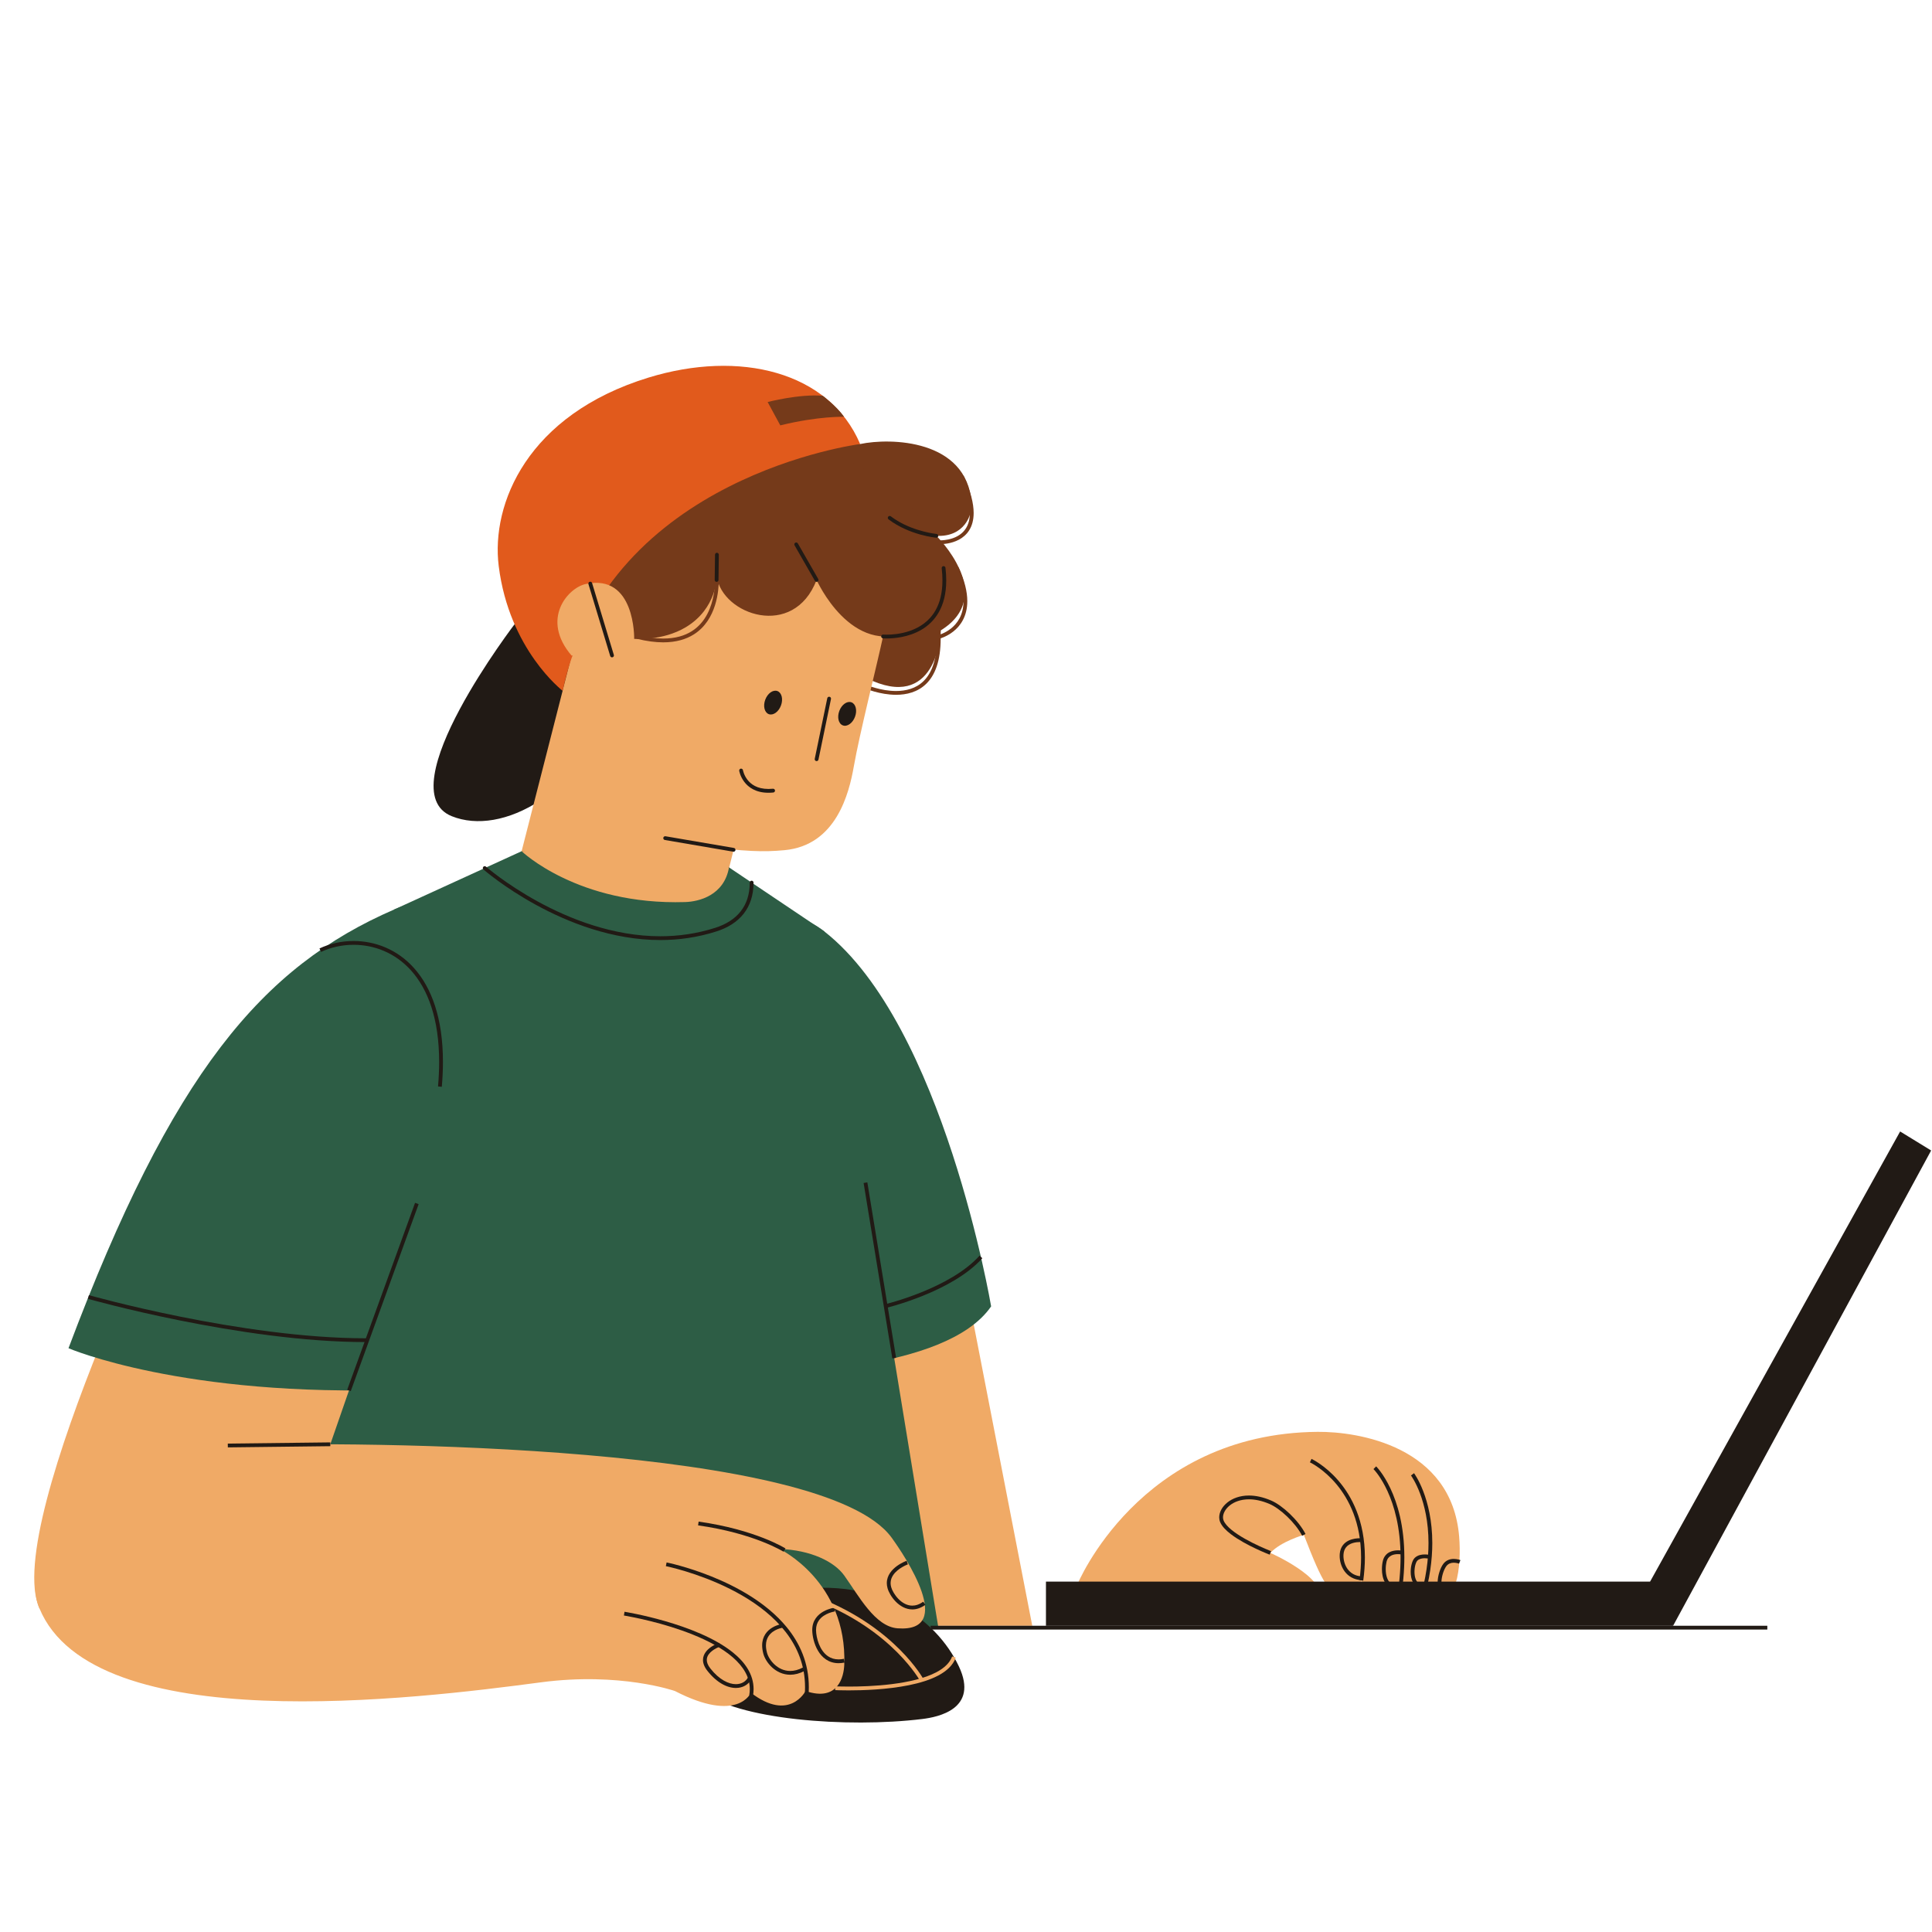 <svg xmlns="http://www.w3.org/2000/svg" width="1920" zoomAndPan="magnify" viewBox="0 0 1440 1440" height="1920" preserveAspectRatio="xMidYMid meet" version="1.0"><defs><clipPath id="705653db40"><path d="M 510 1183.309 L 719 1183.309 L 719 1283.871 L 510 1283.871 Z M 510 1183.309 " clip-rule="nonzero"/></clipPath></defs><path fill="#753a1a" d="M 644.871 513.145 C 644.973 513.168 655.688 517.852 667.871 517.863 C 675.559 517.863 683.941 515.973 690.379 509.633 C 696.832 503.305 701.129 492.73 701.117 475.906 C 701.117 473.941 701.062 471.883 700.941 469.742 L 698.113 469.906 C 698.234 471.996 698.289 473.996 698.289 475.906 C 698.289 492.289 694.137 501.988 688.402 507.621 C 682.66 513.258 675.125 515.023 667.871 515.035 C 662.137 515.035 656.648 513.918 652.605 512.781 C 650.582 512.219 648.914 511.656 647.766 511.234 C 647.191 511.023 646.75 510.848 646.453 510.727 C 646.145 510.617 646.012 510.551 646.012 510.551 L 644.871 513.145 " fill-opacity="1" fill-rule="nonzero"/><path fill="#211a15" d="M 384.738 463.656 C 384.738 463.656 288.445 588.875 336.691 608.34 C 373.703 623.273 433.043 593.051 466.066 514.836 L 384.738 463.656 " fill-opacity="1" fill-rule="nonzero"/><path fill="#f0aa66" d="M 718.766 951.199 L 769.398 1211.777 L 602.559 1211.777 L 591.246 859.738 L 718.766 951.199 " fill-opacity="1" fill-rule="nonzero"/><path fill="#753a1a" d="M 641.105 330.957 C 663.43 326.219 720.5 327.223 724.191 374.727 C 724.887 383.707 718.766 400.453 697.902 399.371 C 697.902 399.371 743.375 443.672 701.25 469.828 C 701.25 469.828 699.406 528.367 650.496 507.578 C 650.496 507.578 494.531 585.516 419.344 514.836 C 373.805 472.027 396.414 391.285 418.695 363.668 C 483.289 283.598 641.105 330.957 641.105 330.957 " fill-opacity="1" fill-rule="nonzero"/><path fill="#f0aa66" d="M 426.039 488.664 L 371.398 702.461 L 523.316 728.023 L 557.59 589.77 L 426.039 488.664 " fill-opacity="1" fill-rule="nonzero"/><path fill="#2d5d45" d="M 388.781 634.445 L 293.957 677.816 L 104.602 1213.16 L 699.406 1213.16 L 614.387 694.219 L 543.363 646.508 L 388.781 634.445 " fill-opacity="1" fill-rule="nonzero"/><path fill="#f0aa66" d="M 565.41 334.559 C 621.633 337.297 677.746 384.559 658.195 474.359 C 652.914 498.629 640.688 546.816 636.379 571.285 C 632.879 591.227 623.289 630.113 584.688 633.672 C 568.781 635.129 556.477 634.785 520.887 630.355 L 426.039 488.664 C 426.039 488.664 450.117 328.922 565.41 334.559 " fill-opacity="1" fill-rule="nonzero"/><path fill="#211a15" d="M 616.598 520.426 L 607.262 565.586 C 607.109 566.348 607.594 567.102 608.355 567.254 C 609.117 567.422 609.871 566.922 610.035 566.16 L 619.367 521 C 619.523 520.238 619.027 519.488 618.266 519.332 C 617.5 519.168 616.75 519.664 616.598 520.426 " fill-opacity="1" fill-rule="nonzero"/><path fill="#211a15" d="M 570.383 521.488 C 568.602 526.238 569.785 531.062 573.012 532.281 C 576.246 533.484 580.301 530.613 582.078 525.871 C 583.855 521.121 582.676 516.293 579.449 515.078 C 576.215 513.875 572.148 516.746 570.383 521.488 " fill-opacity="1" fill-rule="nonzero"/><path fill="#211a15" d="M 625.578 529.883 C 623.797 534.633 624.98 539.461 628.215 540.664 C 631.441 541.879 635.508 539.008 637.273 534.258 C 639.051 529.52 637.871 524.691 634.645 523.477 C 631.41 522.27 627.355 525.133 625.578 529.883 " fill-opacity="1" fill-rule="nonzero"/><path fill="#211a15" d="M 547.008 632.012 L 496.023 623.297 C 495.25 623.164 494.52 623.684 494.387 624.457 C 494.258 625.219 494.773 625.961 495.547 626.082 L 546.535 634.797 C 547.309 634.93 548.035 634.41 548.168 633.637 C 548.301 632.875 547.781 632.133 547.008 632.012 " fill-opacity="1" fill-rule="nonzero"/><path fill="#211a15" d="M 550.977 574.523 C 550.996 574.656 551.648 578.656 554.719 582.73 C 557.77 586.82 563.402 590.906 572.789 590.875 C 573.926 590.875 575.121 590.816 576.367 590.695 C 577.141 590.621 577.715 589.934 577.637 589.148 C 577.562 588.375 576.867 587.801 576.094 587.879 C 574.934 587.992 573.828 588.047 572.789 588.047 C 564.219 588.023 559.645 584.52 556.973 581.031 C 555.648 579.273 554.84 577.508 554.367 576.191 C 554.121 575.527 553.969 574.988 553.879 574.613 L 553.781 574.191 L 553.77 574.094 L 553.758 574.07 C 553.637 573.309 552.906 572.777 552.133 572.898 C 551.371 573.031 550.844 573.762 550.977 574.523 " fill-opacity="1" fill-rule="nonzero"/><path fill="#f0aa66" d="M 182.484 1260.145 L 310.691 890.562 L 142.699 850.789 C 142.699 850.789 0.566 1135.113 29.383 1198.742 L 182.484 1260.145 " fill-opacity="1" fill-rule="nonzero"/><path fill="#f0aa66" d="M 802.879 1181.234 C 802.879 1181.234 848.949 1068.375 982.039 1067.215 C 1012.168 1066.949 1082.031 1077.789 1087.566 1145.297 C 1089.312 1166.586 1086.441 1200.965 1065 1192.965 C 1065 1192.965 1051.148 1206.234 1042.191 1193.727 C 1042.191 1193.727 1016.598 1208.961 1014.676 1177.93 C 1014.676 1177.93 1012.336 1191.672 1001.023 1189.266 C 990.387 1187 986.523 1182.082 971.809 1144.016 C 971.809 1144.016 954.844 1148.809 946.848 1157.449 C 946.848 1157.449 988.445 1175.688 983.961 1192.004 C 983.961 1192.004 978.844 1204.586 914.859 1199.098 L 802.879 1181.234 " fill-opacity="1" fill-rule="nonzero"/><path fill="#211a15" d="M 947.355 1156.133 C 947.355 1156.121 946.879 1155.945 946.02 1155.594 C 943.012 1154.379 935.371 1151.152 928.035 1147 C 924.367 1144.934 920.777 1142.625 917.895 1140.258 C 915.012 1137.906 912.859 1135.465 912.008 1133.312 C 911.711 1132.582 911.555 1131.785 911.555 1130.934 C 911.543 1128.164 913.223 1124.781 916.516 1122.121 C 919.809 1119.457 924.668 1117.512 930.898 1117.504 C 935.359 1117.504 940.516 1118.508 946.293 1120.992 C 950.051 1122.594 954.898 1126.051 959.383 1130.352 C 963.867 1134.637 968.02 1139.773 970.551 1144.656 L 973.059 1143.363 C 970.328 1138.082 966 1132.781 961.34 1128.305 C 956.656 1123.844 951.664 1120.219 947.41 1118.398 C 941.324 1115.777 935.777 1114.676 930.898 1114.676 C 924.082 1114.676 918.559 1116.828 914.738 1119.922 C 910.926 1123.016 908.75 1127.059 908.727 1130.934 C 908.727 1132.117 908.949 1133.289 909.391 1134.383 C 910.75 1137.684 913.766 1140.691 917.465 1143.52 C 928.555 1151.969 946.281 1158.742 946.348 1158.762 L 947.355 1156.133 " fill-opacity="1" fill-rule="nonzero"/><path fill="#211a15" d="M 976.328 1089.941 L 976.414 1089.973 C 977.441 1090.469 986.984 1095.297 996.23 1106.41 C 1005.477 1117.547 1014.469 1134.934 1014.477 1160.828 C 1014.477 1166.109 1014.102 1171.734 1013.273 1177.73 L 1016.078 1178.117 C 1016.918 1171.996 1017.305 1166.242 1017.305 1160.828 C 1017.305 1133.41 1007.41 1114.996 997.48 1103.504 C 987.551 1092.027 977.641 1087.434 977.52 1087.367 L 976.34 1089.941 " fill-opacity="1" fill-rule="nonzero"/><path fill="#211a15" d="M 1023.711 1094.965 L 1023.758 1095.012 C 1024.773 1096.059 1043.883 1116.023 1043.891 1160.762 C 1043.891 1170.484 1042.988 1181.367 1040.801 1193.484 L 1043.582 1193.98 C 1045.805 1181.707 1046.719 1170.648 1046.719 1160.762 C 1046.73 1113.723 1025.887 1093.121 1025.688 1092.945 L 1023.711 1094.965 " fill-opacity="1" fill-rule="nonzero"/><path fill="#211a15" d="M 1051.668 1099.727 L 1051.691 1099.762 C 1052.352 1100.676 1064.723 1118.133 1064.723 1150.125 C 1064.723 1162.223 1062.957 1176.395 1058.117 1192.566 L 1060.824 1193.375 C 1065.742 1176.957 1067.551 1162.496 1067.551 1150.125 C 1067.551 1116.32 1054.055 1098.191 1053.934 1098.027 L 1051.668 1099.727 " fill-opacity="1" fill-rule="nonzero"/><path fill="#211a15" d="M 1239.562 1178.859 L 779.594 1178.859 L 779.594 1211.777 L 1247.02 1211.777 L 1239.562 1178.859 " fill-opacity="1" fill-rule="nonzero"/><path fill="#211a15" d="M 1229.867 1178.859 L 1416.25 843.336 L 1439.355 857.508 L 1247.02 1211.777 L 1229.867 1178.859 " fill-opacity="1" fill-rule="nonzero"/><path fill="#2d5d45" d="M 293.957 677.816 C 195.285 720.555 128.285 799.664 51.055 1004.887 C 51.055 1004.887 136.402 1041.664 299.426 1035.711 C 299.426 1035.711 406.555 629.043 293.957 677.816 " fill-opacity="1" fill-rule="nonzero"/><path fill="#2d5d45" d="M 614.387 694.219 C 552.641 645.887 572.832 809.816 574.492 1022.562 C 574.492 1022.562 704.598 1023.359 738.727 973.703 C 738.727 973.703 703.293 763.828 614.387 694.219 " fill-opacity="1" fill-rule="nonzero"/><path fill="#753a1a" d="M 511.168 467.477 C 534.352 453.559 534.285 429.762 534.285 429.762 C 538.195 458.098 591.469 476.945 608.645 432.27 C 608.645 432.27 634.445 490.289 678.539 470.215 C 705.137 458.109 726.41 409.523 653.09 356.145 C 603.961 320.363 471.027 257.527 428.059 448.102 L 472.684 476.172 C 472.684 476.172 493.672 477.984 511.168 467.477 " fill-opacity="1" fill-rule="nonzero"/><path fill="#f0aa66" d="M 388.781 634.445 C 388.781 634.445 430.668 674.809 510.648 672.348 C 521.062 672.027 539.719 667.375 543.363 646.508 L 466.066 628.863 L 388.781 634.445 " fill-opacity="1" fill-rule="nonzero"/><path fill="#211a15" d="M 667.891 1012.035 L 646.465 881.27 L 643.68 881.723 L 665.098 1012.5 " fill-opacity="1" fill-rule="nonzero"/><path fill="#211a15" d="M 261.438 1036.848 L 312.016 897.508 L 309.355 896.539 L 258.777 1035.875 " fill-opacity="1" fill-rule="nonzero"/><path fill="#e15a1c" d="M 641.105 330.957 C 641.105 330.957 453.508 354.785 419.344 514.836 C 419.344 514.836 379.535 484.422 371.707 421.852 C 365.93 375.652 392.957 309.184 483.344 281.434 C 551.008 260.664 617.977 276.617 641.105 330.957 " fill-opacity="1" fill-rule="nonzero"/><path fill="#f0aa66" d="M 472.684 476.172 C 472.684 476.172 473.688 427.188 436.477 435.309 C 423.199 438.203 402.801 461.535 426.039 488.664 L 472.684 476.172 " fill-opacity="1" fill-rule="nonzero"/><path fill="#211a15" d="M 457.52 488.137 L 441.305 434.566 C 441.082 433.816 440.289 433.398 439.547 433.617 C 438.797 433.848 438.375 434.633 438.598 435.387 L 454.812 488.953 C 455.043 489.691 455.828 490.125 456.578 489.891 C 457.32 489.672 457.75 488.875 457.52 488.137 " fill-opacity="1" fill-rule="nonzero"/><path fill="#753a1a" d="M 629.133 310.664 C 629.133 310.664 610.199 310.023 581.582 317.047 L 572.16 299.648 C 572.16 299.648 595.645 293.516 613.227 294.988 C 613.227 294.988 623.566 302.742 629.133 310.664 " fill-opacity="1" fill-rule="nonzero"/><path fill="#211a15" d="M 1015.25 1146.578 C 1015.219 1146.578 1014.602 1146.512 1013.617 1146.512 C 1011.672 1146.523 1008.293 1146.742 1005.121 1148.289 C 1003.531 1149.074 1002.008 1150.203 1000.816 1151.824 C 999.621 1153.438 998.793 1155.527 998.574 1158.078 C 998.527 1158.586 998.508 1159.117 998.508 1159.656 C 998.508 1163.316 999.566 1167.59 1002.152 1171.137 C 1004.715 1174.691 1008.91 1177.445 1014.789 1177.797 L 1014.965 1174.98 C 1009.883 1174.637 1006.602 1172.418 1004.426 1169.48 C 1002.273 1166.531 1001.324 1162.773 1001.332 1159.656 C 1001.332 1159.195 1001.355 1158.754 1001.391 1158.332 C 1001.578 1156.223 1002.219 1154.688 1003.09 1153.492 C 1004.395 1151.727 1006.328 1150.676 1008.324 1150.07 C 1010.324 1149.473 1012.348 1149.34 1013.617 1149.34 C 1014.047 1149.34 1014.391 1149.352 1014.621 1149.363 L 1014.887 1149.383 L 1014.953 1149.395 L 1015.25 1146.578 " fill-opacity="1" fill-rule="nonzero"/><path fill="#211a15" d="M 1045.605 1155.848 C 1045.539 1155.836 1044.09 1155.527 1042.082 1155.527 C 1040.227 1155.527 1037.863 1155.781 1035.664 1156.895 C 1033.465 1158 1031.477 1160.09 1030.715 1163.336 C 1030.305 1165.027 1030.008 1167.215 1030.008 1169.578 C 1030.02 1172.914 1030.582 1176.625 1032.438 1179.676 C 1033.367 1181.188 1034.637 1182.527 1036.316 1183.465 C 1037.984 1184.402 1040.016 1184.934 1042.402 1184.922 C 1043.074 1184.922 1043.781 1184.891 1044.523 1184.801 L 1044.203 1181.996 C 1043.562 1182.062 1042.965 1182.094 1042.402 1182.094 C 1040.426 1182.094 1038.91 1181.676 1037.695 1181 C 1035.895 1179.984 1034.703 1178.328 1033.918 1176.285 C 1033.145 1174.242 1032.836 1171.832 1032.836 1169.578 C 1032.836 1167.445 1033.113 1165.445 1033.453 1164.012 C 1034.082 1161.523 1035.363 1160.254 1036.957 1159.414 C 1038.547 1158.598 1040.492 1158.344 1042.082 1158.355 C 1042.93 1158.355 1043.684 1158.422 1044.211 1158.488 C 1044.477 1158.52 1044.688 1158.555 1044.82 1158.574 L 1044.977 1158.609 L 1045.008 1158.621 L 1045.605 1155.848 " fill-opacity="1" fill-rule="nonzero"/><path fill="#211a15" d="M 1065.309 1158.93 C 1065.242 1158.906 1063.84 1158.586 1061.93 1158.586 C 1059.719 1158.598 1056.738 1158.984 1054.484 1161.129 C 1053.414 1162.188 1052.738 1163.711 1052.23 1165.512 C 1051.723 1167.312 1051.449 1169.402 1051.449 1171.523 C 1051.449 1174.305 1051.922 1177.145 1053.191 1179.453 C 1053.832 1180.602 1054.695 1181.633 1055.82 1182.359 C 1056.938 1183.09 1058.316 1183.508 1059.844 1183.496 C 1060.426 1183.496 1061.023 1183.441 1061.652 1183.332 L 1061.145 1180.547 C 1060.672 1180.637 1060.238 1180.668 1059.844 1180.668 C 1058.805 1180.668 1058.031 1180.414 1057.355 1179.984 C 1056.363 1179.344 1055.578 1178.207 1055.047 1176.691 C 1054.52 1175.203 1054.273 1173.355 1054.273 1171.523 C 1054.273 1169.656 1054.527 1167.789 1054.949 1166.266 C 1055.359 1164.75 1056 1163.57 1056.441 1163.172 C 1057.809 1161.824 1060.062 1161.402 1061.93 1161.414 C 1062.727 1161.414 1063.434 1161.48 1063.93 1161.559 L 1064.504 1161.648 L 1064.656 1161.668 L 1064.691 1161.68 L 1065.309 1158.93 " fill-opacity="1" fill-rule="nonzero"/><path fill="#211a15" d="M 1088.527 1162.828 C 1088.43 1162.797 1086.316 1161.934 1083.559 1161.922 C 1082.32 1161.922 1080.949 1162.109 1079.59 1162.652 C 1078.234 1163.191 1076.895 1164.133 1075.805 1165.547 C 1074.645 1167.082 1073.605 1169.246 1072.832 1171.711 C 1072.047 1174.176 1071.539 1176.914 1071.527 1179.52 C 1071.539 1181.973 1071.98 1184.359 1073.285 1186.258 C 1074.578 1188.184 1076.852 1189.406 1079.734 1189.387 C 1080.363 1189.387 1081.016 1189.332 1081.711 1189.23 L 1081.293 1186.426 C 1080.719 1186.516 1080.199 1186.559 1079.734 1186.559 C 1077.57 1186.523 1076.445 1185.816 1075.605 1184.656 C 1074.785 1183.477 1074.355 1181.633 1074.355 1179.52 C 1074.355 1177.289 1074.82 1174.793 1075.516 1172.562 C 1076.223 1170.34 1077.184 1168.387 1078.047 1167.27 C 1078.828 1166.266 1079.703 1165.656 1080.652 1165.27 C 1081.59 1164.895 1082.598 1164.75 1083.559 1164.75 C 1084.629 1164.75 1085.633 1164.938 1086.352 1165.117 C 1086.715 1165.203 1087.004 1165.293 1087.203 1165.359 L 1087.41 1165.438 L 1087.469 1165.457 L 1088.527 1162.828 " fill-opacity="1" fill-rule="nonzero"/><g clip-path="url(#705653db40)"><path fill="#211a15" d="M 687.363 1281.254 C 699.207 1279.809 729.648 1273.797 714.734 1242.113 C 698.199 1206.961 651.621 1168.418 568.625 1189.297 C 548.18 1194.434 482.48 1226.031 522.898 1260.145 C 548.512 1281.75 631.605 1288.082 687.363 1281.254 " fill-opacity="1" fill-rule="nonzero"/></g><path fill="#f0aa66" d="M 167.551 1077.457 C 274.57 1073.734 614.387 1077.137 664.543 1146.047 C 674.508 1159.746 712.703 1216.848 669.02 1213.656 C 652.184 1212.418 640.113 1189.496 629.277 1174.328 C 621.797 1163.867 604.27 1155.316 581.051 1154.5 C 581.051 1154.5 631.484 1178.625 629.277 1240.688 C 628.957 1249.418 624.848 1268.672 600.426 1260.375 C 600.426 1260.375 588.508 1283.828 559.68 1261.668 C 559.68 1261.668 550.234 1284.734 503.016 1260.375 C 503.016 1260.375 462.211 1246.07 403.121 1253.914 C 309.496 1266.34 69.664 1296.156 29.383 1198.742 C 11.82 1156.266 67.379 1080.945 167.551 1077.457 " fill-opacity="1" fill-rule="nonzero"/><path fill="#211a15" d="M 585.449 1154.125 C 585.316 1154.035 563.168 1140.094 520.711 1134.117 L 520.312 1136.922 C 541.309 1139.871 557.25 1144.789 567.918 1148.965 C 573.254 1151.051 577.285 1152.953 579.957 1154.324 C 581.293 1155.008 582.301 1155.559 582.961 1155.934 C 583.293 1156.133 583.547 1156.277 583.703 1156.379 L 583.934 1156.508 L 585.449 1154.125 " fill-opacity="1" fill-rule="nonzero"/><path fill="#211a15" d="M 496.277 1167.324 C 496.289 1167.324 496.676 1167.402 497.438 1167.566 C 503.113 1168.828 528.93 1175.102 553.207 1189.219 C 565.332 1196.281 577.074 1205.293 585.734 1216.574 C 594.406 1227.84 600.027 1241.34 600.027 1257.57 C 600.027 1259.324 599.961 1261.105 599.828 1262.926 L 602.645 1263.137 C 602.789 1261.246 602.855 1259.391 602.855 1257.57 C 602.867 1239.551 596.152 1224.637 586.145 1212.539 C 571.145 1194.402 548.832 1182.461 530.277 1174.992 C 511.719 1167.523 496.895 1164.562 496.84 1164.551 L 496.289 1167.324 " fill-opacity="1" fill-rule="nonzero"/><path fill="#211a15" d="M 465.031 1204.113 C 465.031 1204.113 465.383 1204.18 466.078 1204.289 C 471.238 1205.184 494.664 1209.535 516.668 1218.441 C 527.68 1222.883 538.316 1228.473 546.125 1235.23 C 553.934 1242.016 558.852 1249.848 558.852 1258.949 C 558.852 1260.465 558.719 1262 558.43 1263.602 L 561.215 1264.086 C 561.523 1262.34 561.68 1260.629 561.68 1258.949 C 561.668 1248.07 555.383 1239.02 546.301 1231.695 C 532.648 1220.672 512.492 1213.148 495.703 1208.297 C 478.914 1203.449 465.504 1201.328 465.473 1201.316 L 465.031 1204.113 " fill-opacity="1" fill-rule="nonzero"/><path fill="#211a15" d="M 536.051 1224.438 C 535.984 1224.473 533.113 1225.434 530.145 1227.445 C 528.664 1228.461 527.148 1229.742 525.98 1231.355 C 524.797 1232.969 523.957 1234.945 523.969 1237.219 C 523.957 1239.715 524.973 1242.457 527.262 1245.352 C 534.285 1254.234 541.996 1258.098 548.488 1258.109 C 553.527 1258.121 557.824 1255.691 559.988 1251.625 L 557.504 1250.289 C 555.824 1253.383 552.652 1255.262 548.488 1255.281 C 543.156 1255.293 536.129 1252.023 529.48 1243.594 C 527.469 1241.043 526.797 1238.953 526.797 1237.219 C 526.797 1235.641 527.348 1234.27 528.254 1233.012 C 529.625 1231.133 531.812 1229.609 533.656 1228.613 C 534.582 1228.105 535.422 1227.73 536.02 1227.477 C 536.316 1227.355 536.559 1227.266 536.727 1227.199 L 536.957 1227.121 L 536.051 1224.438 " fill-opacity="1" fill-rule="nonzero"/><path fill="#211a15" d="M 246.172 1075.07 L 169.781 1075.965 L 169.816 1078.793 L 246.207 1077.898 " fill-opacity="1" fill-rule="nonzero"/><path fill="#753a1a" d="M 699.625 405.559 C 699.648 405.559 699.988 405.578 700.574 405.578 C 702.883 405.57 709.004 405.293 714.734 402.242 C 717.598 400.707 720.367 398.465 722.391 395.207 C 724.434 391.949 725.703 387.707 725.703 382.316 C 725.691 375.234 723.539 366.152 718.082 354.375 L 715.52 355.559 C 720.855 367.09 722.875 375.82 722.875 382.316 C 722.863 387.273 721.727 390.93 719.992 393.703 C 717.41 397.859 713.41 400.121 709.566 401.359 C 705.734 402.586 702.121 402.75 700.574 402.75 C 700.309 402.75 700.113 402.742 699.98 402.742 L 699.793 402.73 L 699.625 405.559 " fill-opacity="1" fill-rule="nonzero"/><path fill="#753a1a" d="M 532.871 429.863 C 532.871 429.863 532.895 430.051 532.902 430.445 C 532.914 430.844 532.938 431.43 532.938 432.172 C 532.938 436.887 532.285 447.988 527.137 457.734 C 524.566 462.605 520.898 467.133 515.629 470.461 C 510.359 473.785 503.469 475.93 494.32 475.938 C 488.789 475.938 482.438 475.145 475.148 473.332 L 474.461 476.07 C 481.93 477.926 488.512 478.766 494.32 478.766 C 503.91 478.766 511.387 476.48 517.141 472.848 C 525.781 467.387 530.43 459.004 532.914 451.148 C 535.402 443.285 535.766 435.895 535.766 432.172 C 535.766 430.602 535.699 429.684 535.699 429.664 L 532.871 429.863 " fill-opacity="1" fill-rule="nonzero"/><path fill="#753a1a" d="M 700.012 476.082 C 700.133 476.039 705.281 474.824 710.496 470.715 C 715.719 466.625 720.988 459.469 720.965 448.055 C 720.965 441.23 719.109 432.91 714.426 422.781 L 711.852 423.961 C 716.426 433.828 718.137 441.75 718.137 448.055 C 718.117 458.586 713.453 464.75 708.75 468.492 C 706.387 470.348 704.023 471.574 702.242 472.316 C 701.359 472.691 700.621 472.945 700.121 473.109 L 699.535 473.277 L 699.406 473.309 L 699.371 473.32 L 700.012 476.082 " fill-opacity="1" fill-rule="nonzero"/><path fill="#211a15" d="M 583.094 1210.375 C 582.996 1210.398 579.383 1210.863 575.66 1213.082 C 573.793 1214.199 571.895 1215.754 570.461 1217.941 C 569.012 1220.129 568.062 1222.945 568.062 1226.406 C 568.062 1228.262 568.34 1230.305 568.934 1232.559 C 569.797 1235.773 572.016 1239.594 575.406 1242.734 C 578.797 1245.848 583.426 1248.258 588.98 1248.258 C 592.309 1248.258 595.93 1247.383 599.75 1245.371 L 598.426 1242.863 C 594.969 1244.699 591.809 1245.43 588.98 1245.43 C 584.266 1245.43 580.324 1243.406 577.316 1240.645 C 574.324 1237.906 572.336 1234.402 571.664 1231.828 C 571.121 1229.785 570.891 1227.984 570.891 1226.406 C 570.902 1223.457 571.676 1221.246 572.824 1219.5 C 574.535 1216.883 577.188 1215.27 579.449 1214.34 C 580.586 1213.879 581.605 1213.578 582.332 1213.414 C 582.707 1213.324 582.996 1213.27 583.195 1213.227 L 583.414 1213.191 L 583.469 1213.18 L 583.094 1210.375 " fill-opacity="1" fill-rule="nonzero"/><path fill="#211a15" d="M 621.922 1198.289 C 621.832 1198.312 617.867 1198.809 613.77 1201.098 C 611.727 1202.246 609.637 1203.848 608.059 1206.102 C 606.457 1208.355 605.395 1211.27 605.406 1214.84 L 605.406 1215.246 C 605.508 1219.348 606.676 1225.266 609.672 1230.348 C 611.16 1232.879 613.141 1235.199 615.691 1236.898 C 618.242 1238.602 621.391 1239.652 625.066 1239.641 C 626.48 1239.641 627.973 1239.484 629.551 1239.164 L 628.988 1236.391 C 627.586 1236.68 626.273 1236.812 625.066 1236.812 C 621.91 1236.812 619.379 1235.949 617.258 1234.535 C 614.078 1232.438 611.824 1229.012 610.379 1225.379 C 608.93 1221.742 608.289 1217.91 608.234 1215.18 L 608.234 1214.84 C 608.234 1211.824 609.098 1209.547 610.367 1207.734 C 612.277 1205.008 615.25 1203.316 617.777 1202.332 C 619.047 1201.836 620.195 1201.527 621.016 1201.34 C 621.422 1201.25 621.754 1201.184 621.977 1201.141 L 622.219 1201.098 L 622.297 1201.098 L 621.922 1198.289 " fill-opacity="1" fill-rule="nonzero"/><path fill="#211a15" d="M 675.746 1163.316 C 675.668 1163.348 672.109 1164.605 668.465 1167.258 C 666.656 1168.594 664.801 1170.273 663.387 1172.383 C 661.961 1174.473 660.977 1177.023 660.977 1179.93 C 660.977 1181.156 661.152 1182.449 661.531 1183.773 C 662.359 1186.691 664.469 1190.5 667.605 1193.727 C 670.742 1196.93 674.973 1199.559 679.977 1199.57 C 683.078 1199.582 686.402 1198.531 689.738 1196.125 L 688.094 1193.828 C 685.133 1195.949 682.438 1196.742 679.977 1196.742 C 676.02 1196.754 672.43 1194.621 669.625 1191.75 C 666.844 1188.898 664.887 1185.332 664.246 1183.012 C 663.938 1181.918 663.805 1180.891 663.805 1179.93 C 663.805 1177.664 664.555 1175.711 665.727 1173.965 C 667.473 1171.355 670.223 1169.324 672.555 1167.977 C 673.711 1167.301 674.762 1166.793 675.512 1166.465 C 675.887 1166.297 676.188 1166.176 676.398 1166.086 L 676.629 1166.012 L 676.684 1165.977 L 675.746 1163.316 " fill-opacity="1" fill-rule="nonzero"/><path fill="#211a15" d="M 693.629 1214.574 L 1317.258 1214.574 L 1317.258 1211.746 L 693.629 1211.746 Z M 693.629 1214.574 " fill-opacity="1" fill-rule="nonzero"/><path fill="#211a15" d="M 360.352 648.086 C 360.473 648.152 420.406 700.605 492.168 700.66 C 505.875 700.66 520.004 698.727 534.207 694.152 C 542.504 691.48 549.383 687.195 554.188 681.152 C 558.984 675.109 561.645 667.332 561.645 657.898 L 561.645 657.852 C 561.656 657.078 561.039 656.426 560.254 656.418 C 559.469 656.406 558.828 657.023 558.816 657.809 L 558.816 657.898 C 558.805 666.812 556.344 673.883 551.969 679.395 C 547.594 684.906 541.242 688.906 533.348 691.457 C 519.441 695.941 505.609 697.832 492.168 697.832 C 456.988 697.832 424.461 684.887 400.754 671.895 C 388.895 665.398 379.25 658.902 372.566 654.043 C 369.23 651.602 366.637 649.578 364.879 648.164 C 363.996 647.457 363.32 646.895 362.879 646.52 C 362.426 646.141 362.207 645.953 362.207 645.953 C 361.621 645.434 360.727 645.5 360.219 646.086 C 359.699 646.672 359.766 647.566 360.352 648.086 " fill-opacity="1" fill-rule="nonzero"/><path fill="#211a15" d="M 65.512 968.055 C 65.566 968.066 179.227 1000.305 272.75 1000.312 C 273.07 1000.312 273.391 1000.312 273.711 1000.312 L 273.711 997.484 C 273.391 997.484 273.07 997.484 272.75 997.484 C 226.301 997.484 174.652 989.453 134.648 981.414 C 114.645 977.391 97.543 973.371 85.449 970.355 C 79.398 968.84 74.602 967.594 71.324 966.707 C 68.043 965.836 66.285 965.34 66.273 965.34 L 65.512 968.055 " fill-opacity="1" fill-rule="nonzero"/><path fill="#211a15" d="M 660.469 974.84 C 660.512 974.828 672.719 971.902 687.762 965.836 C 702.805 959.762 720.699 950.578 732.176 937.809 L 730.078 935.922 C 719.145 948.129 701.547 957.242 686.703 963.219 C 679.281 966.211 672.543 968.434 667.672 969.902 C 665.23 970.629 663.262 971.184 661.906 971.547 C 660.547 971.91 659.805 972.09 659.805 972.09 L 660.469 974.84 " fill-opacity="1" fill-rule="nonzero"/><path fill="#211a15" d="M 239.312 709.488 C 246.473 706.117 254.855 704.195 263.547 704.195 C 278.559 704.207 294.43 709.895 306.602 723.582 C 318.777 737.27 327.312 759.066 327.312 791.5 C 327.312 797.258 327.047 803.344 326.484 809.773 L 329.301 810.027 C 329.875 803.508 330.141 797.344 330.141 791.5 C 330.152 758.59 321.461 736.031 308.723 721.703 C 295.988 707.367 279.266 701.367 263.547 701.367 C 254.445 701.367 245.652 703.379 238.109 706.934 L 239.312 709.488 " fill-opacity="1" fill-rule="nonzero"/><path fill="#211a15" d="M 658.07 475.773 C 658.105 475.773 659.164 475.871 660.965 475.871 C 666.035 475.863 676.98 475.145 686.836 469.344 C 691.75 466.438 696.391 462.242 699.77 456.242 C 703.16 450.254 705.27 442.512 705.27 432.566 C 705.27 429.641 705.082 426.523 704.707 423.211 C 704.605 422.426 703.91 421.875 703.137 421.961 C 702.355 422.051 701.801 422.758 701.891 423.531 C 702.266 426.758 702.441 429.762 702.441 432.566 C 702.441 442.113 700.434 449.336 697.305 454.859 C 692.645 463.125 685.441 467.645 678.406 470.141 C 671.383 472.637 664.566 473.043 660.965 473.043 C 660.117 473.043 659.441 473.023 658.988 473 L 658.48 472.969 L 658.316 472.957 C 657.543 472.891 656.855 473.465 656.781 474.238 C 656.715 475.023 657.289 475.707 658.07 475.773 " fill-opacity="1" fill-rule="nonzero"/><path fill="#211a15" d="M 609.871 431.562 L 594.672 405.039 C 594.285 404.363 593.422 404.133 592.75 404.52 C 592.062 404.906 591.832 405.766 592.219 406.453 L 607.418 432.977 C 607.805 433.652 608.664 433.883 609.352 433.496 C 610.023 433.109 610.258 432.246 609.871 431.562 " fill-opacity="1" fill-rule="nonzero"/><path fill="#211a15" d="M 535.523 432.293 L 535.766 413.445 C 535.777 412.66 535.145 412.02 534.363 412.008 C 533.59 412 532.949 412.629 532.938 413.414 L 532.695 432.258 C 532.684 433.031 533.312 433.672 534.098 433.684 C 534.883 433.695 535.512 433.074 535.523 432.293 " fill-opacity="1" fill-rule="nonzero"/><path fill="#211a15" d="M 698.035 397.957 C 698.035 397.957 697.758 397.934 697.219 397.867 C 693.406 397.395 677.047 394.766 663.969 384.844 C 663.352 384.371 662.469 384.492 661.992 385.121 C 661.52 385.738 661.652 386.621 662.27 387.098 C 678.031 399.02 697.648 400.754 697.77 400.773 C 698.555 400.852 699.238 400.277 699.316 399.504 C 699.383 398.719 698.809 398.035 698.035 397.969 " fill-opacity="1" fill-rule="nonzero"/><path fill="#f0aa66" d="M 688.281 1251.527 C 688.191 1251.348 667.426 1213.336 610.766 1191 L 609.727 1193.629 C 637.648 1204.633 656.68 1219.488 668.742 1231.574 C 674.762 1237.617 679.035 1242.965 681.809 1246.797 C 683.191 1248.711 684.195 1250.246 684.859 1251.293 C 685.18 1251.812 685.422 1252.223 685.574 1252.488 C 685.73 1252.762 685.797 1252.887 685.809 1252.887 L 688.281 1251.527 " fill-opacity="1" fill-rule="nonzero"/><path fill="#f0aa66" d="M 622.484 1259.711 C 622.496 1259.723 626.426 1259.91 632.633 1259.91 C 643.469 1259.91 661.23 1259.324 677.359 1256.066 C 685.422 1254.441 693.062 1252.145 699.273 1248.863 C 705.469 1245.582 710.285 1241.273 712.352 1235.531 L 709.688 1234.57 C 707.977 1239.375 703.801 1243.262 697.957 1246.367 C 689.199 1251.008 676.871 1253.723 664.742 1255.238 C 652.617 1256.75 640.676 1257.082 632.633 1257.082 C 629.551 1257.082 627.047 1257.039 625.312 1256.984 C 623.578 1256.938 622.629 1256.895 622.617 1256.895 L 622.484 1259.723 " fill-opacity="1" fill-rule="nonzero"/></svg>